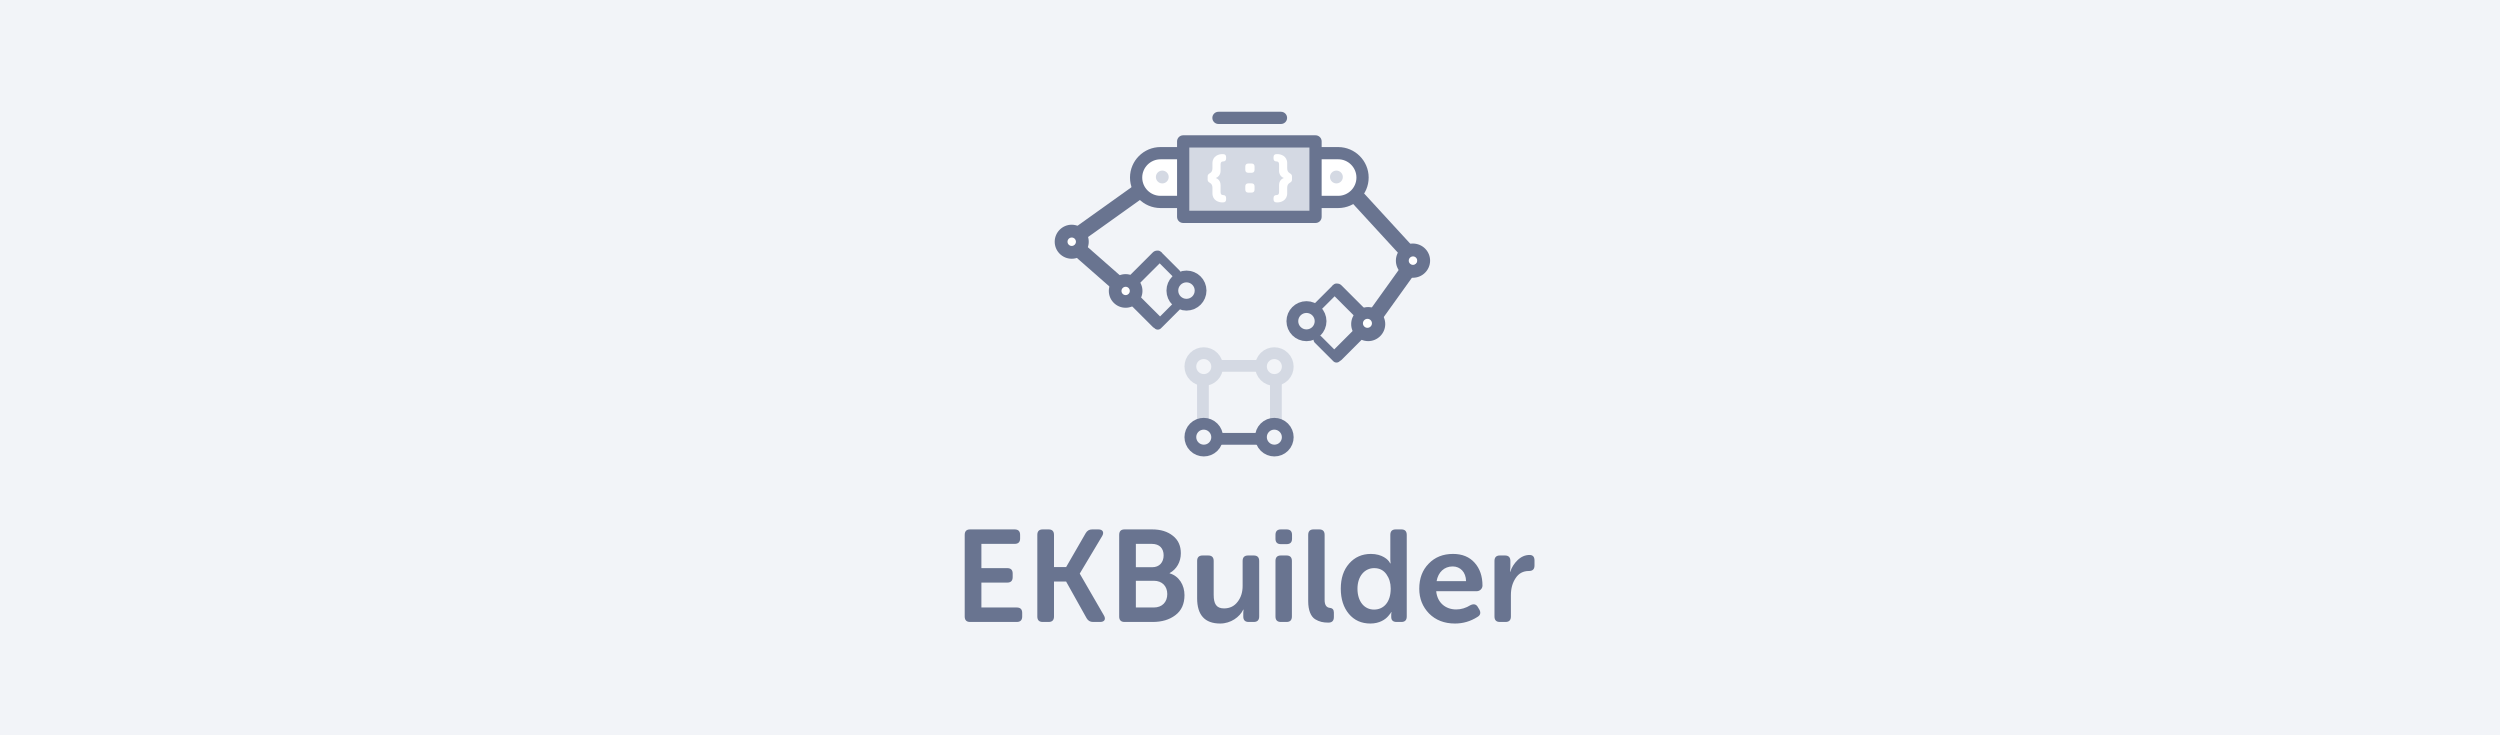 <?xml version="1.0" encoding="UTF-8"?>
<svg width="850px" height="250px" viewBox="0 0 850 250" version="1.1" xmlns="http://www.w3.org/2000/svg" xmlns:xlink="http://www.w3.org/1999/xlink">
    <!-- Generator: Sketch 53 (72520) - https://sketchapp.com -->
    <title>Artboard</title>
    <desc>Created with Sketch.</desc>
    <g id="Artboard" stroke="none" stroke-width="1" fill="none" fill-rule="evenodd">
        <rect id="Rectangle" fill="#F2F4F8" x="0" y="0" width="850" height="250"></rect>
        <g id="Group-3" transform="translate(328, 38)">
            <g id="Group-2" transform="translate(30.6, 0)">
                <path d="M122.948,51.2 L108,71.002" id="Fill-3" fill="#04346E"></path>
                <g id="Group-28" transform="translate(62.8, 98.8) rotate(-90) translate(-62.8, -98.8) translate(44, 80)" stroke-width="4">
                    <path d="M11.723,6.4 L26.461,6.4" id="Shape" stroke="#D4D9E3"></path>
                    <path d="M11.723,31.2 L26.461,31.2" id="Shape" stroke="#D4D9E3"></path>
                    <ellipse id="Oval" stroke="#697490" transform="translate(6.967, 30.68) rotate(-45) translate(-6.967, -30.68) " cx="6.967" cy="30.68" rx="4.567" ry="4.546"></ellipse>
                    <path d="M6.4,11.436 L6.4,26.108" id="Shape" stroke="#697490"></path>
                    <ellipse id="Oval" stroke="#D4D9E3" transform="translate(30.967, 30.68) rotate(-45) translate(-30.967, -30.68) " cx="30.967" cy="30.68" rx="4.567" ry="4.546"></ellipse>
                    <path d="M31.2,11.436 L31.2,26.108" id="Shape" stroke="#D4D9E3"></path>
                    <ellipse id="Oval" stroke="#D4D9E3" transform="translate(30.967, 6.68) rotate(-45) translate(-30.967, -6.68) " cx="30.967" cy="6.68" rx="4.567" ry="4.546"></ellipse>
                    <ellipse id="Oval" stroke="#697490" transform="translate(6.967, 6.68) rotate(-45) translate(-6.967, -6.68) " cx="6.967" cy="6.68" rx="4.567" ry="4.546"></ellipse>
                </g>
                <path d="M122.148,50.4 L107.2,70.202" id="Fill-3" fill="#FFFFFF"></path>
                <path d="M124.262,48.165 C124.053,48.008 123.829,47.9 123.597,47.814 L98.305,20.275 C97.462,19.113 95.839,18.852 94.674,19.695 C93.512,20.534 93.253,22.161 94.094,23.322 L119.199,50.657 L104.837,70.693 C103.972,71.838 104.201,73.468 105.346,74.333 C105.813,74.686 106.364,74.858 106.909,74.858 C107.696,74.858 108.474,74.502 108.986,73.824 L123.996,52.886 C124.071,52.841 124.149,52.806 124.22,52.755 C124.696,52.41 125.022,51.934 125.181,51.413 C125.273,51.114 125.292,50.801 125.275,50.489 C125.357,49.62 125.009,48.73 124.262,48.165" id="Fill-5" fill="#697490"></path>
                <path d="M106.232,67.75 L97.496,59.012 C97.054,58.572 96.473,58.379 95.897,58.403 C95.476,58.378 95.048,58.513 94.727,58.836 L94.708,58.855 C94.631,58.912 94.539,58.942 94.469,59.012 C94.401,59.082 94.371,59.173 94.313,59.249 L88.45,65.111 C87.85,65.712 87.85,66.684 88.45,67.285 C89.049,67.883 90.024,67.883 90.624,67.285 L95.171,62.737 L103.208,70.773 C104.043,71.609 105.397,71.609 106.232,70.773 C107.066,69.938 107.066,68.585 106.232,67.75" id="Fill-7" fill="#697490"></path>
                <path d="M106.232,72.626 C105.397,71.791 104.043,71.791 103.208,72.626 L95.042,80.793 L90.624,76.373 C90.024,75.774 89.049,75.774 88.45,76.373 C87.85,76.974 87.85,77.946 88.45,78.547 L94.727,84.823 C95.328,85.422 96.3,85.422 96.899,84.823 C96.92,84.802 96.926,84.773 96.945,84.753 C97.139,84.653 97.332,84.551 97.496,84.389 L106.232,75.651 C107.066,74.815 107.066,73.461 106.232,72.626" id="Fill-9" fill="#697490"></path>
                <path d="M106.591,66.4 C103.442,66.4 100.844,68.961 100.801,72.107 C100.779,73.654 101.36,75.117 102.438,76.227 C103.517,77.337 104.962,77.96 106.509,77.982 C106.517,77.982 106.583,77.983 106.592,77.983 C109.739,77.983 112.336,75.422 112.382,72.274 C112.427,69.08 109.868,66.445 106.591,66.4" id="Fill-13" fill="#697490"></path>
                <path d="M106.352,70.4 C105.498,70.4 104.812,71.076 104.8,71.908 C104.793,72.317 104.947,72.704 105.233,72.997 C105.517,73.29 105.899,73.455 106.308,73.461 L106.331,73.461 C107.163,73.461 107.85,72.784 107.861,71.952 C107.873,71.109 107.198,70.411 106.352,70.4" id="Fill-11" fill="#FFFFFF"></path>
                <path d="M121.745,48.8 C120.784,48.8 120.013,49.56 120,50.495 C119.992,50.955 120.166,51.391 120.487,51.72 C120.807,52.049 121.236,52.235 121.696,52.242 L121.719,52.242 C122.655,52.242 123.429,51.481 123.44,50.545 C123.455,49.597 122.694,48.813 121.745,48.8" id="Fill-15" fill="#FFFFFF"></path>
                <path d="M121.816,52.057 L121.795,52.057 C121.41,52.052 121.052,51.896 120.784,51.621 C120.514,51.345 120.37,50.98 120.377,50.596 C120.388,49.813 121.033,49.176 121.837,49.176 C122.631,49.187 123.269,49.843 123.257,50.637 C123.246,51.42 122.599,52.057 121.816,52.057 M121.815,44.8 C118.653,44.8 116.045,47.372 116.001,50.532 C115.978,52.085 116.562,53.555 117.645,54.67 C118.729,55.784 120.18,56.41 121.734,56.432 C121.74,56.432 121.808,56.434 121.816,56.434 C124.978,56.434 127.586,53.862 127.633,50.699 C127.677,47.492 125.106,44.845 121.815,44.8" id="Fill-17" fill="#697490"></path>
                <path d="M38.516,20.756 C37.913,19.246 35.971,18.78 34.57,19.602 L3.676,41.676 C2.936,42.11 2.503,42.853 2.419,43.643 C2.414,43.685 2.413,43.724 2.41,43.764 C2.403,43.858 2.397,43.949 2.402,44.043 C2.411,44.752 2.701,45.455 3.276,45.961 L21.927,62.322 C22.42,62.755 23.03,62.968 23.639,62.968 C24.361,62.968 25.08,62.667 25.594,62.082 C26.54,61.004 26.432,59.361 25.354,58.415 L9.119,44.171 L37.417,23.959 C37.983,23.627 38.376,23.113 38.566,22.536 C38.756,21.968 38.748,21.337 38.516,20.756" id="Fill-19" fill="#697490"></path>
                <path d="M42.408,53.912 L36.546,48.05 C36.487,47.974 36.458,47.882 36.389,47.813 C36.319,47.743 36.228,47.713 36.15,47.654 L36.132,47.637 C35.811,47.314 35.383,47.179 34.96,47.203 C34.386,47.18 33.804,47.373 33.364,47.813 L24.626,56.549 C23.791,57.386 23.791,58.739 24.626,59.574 C25.463,60.409 26.816,60.409 27.651,59.574 L35.687,51.536 L40.236,56.085 C40.835,56.684 41.808,56.684 42.408,56.085 C43.008,55.485 43.008,54.512 42.408,53.912" id="Fill-21" fill="#697490"></path>
                <path d="M42.408,65.174 C41.808,64.575 40.835,64.575 40.236,65.174 L35.818,69.592 L27.651,61.427 C26.816,60.591 25.463,60.591 24.626,61.427 C23.791,62.261 23.791,63.616 24.626,64.451 L33.364,73.188 C33.526,73.35 33.72,73.454 33.912,73.552 C33.931,73.575 33.939,73.602 33.96,73.622 C34.56,74.222 35.533,74.222 36.132,73.622 L42.408,67.347 C43.008,66.747 43.008,65.774 42.408,65.174" id="Fill-23" fill="#697490"></path>
                <path d="M25.842,60.945 C25.854,59.997 25.094,59.213 24.145,59.2 C23.184,59.2 22.413,59.96 22.4,60.895 C22.394,61.355 22.566,61.791 22.887,62.12 C23.206,62.449 23.636,62.634 24.095,62.642 L24.121,62.642 C25.056,62.642 25.827,61.88 25.842,60.945" id="Fill-25" fill="#FFFFFF"></path>
                <path d="M24.098,62.335 C23.72,62.33 23.367,62.177 23.103,61.906 C22.839,61.635 22.698,61.276 22.703,60.898 C22.713,60.128 23.348,59.502 24.139,59.502 C24.92,59.513 25.546,60.158 25.535,60.938 C25.524,61.708 24.889,62.335 24.119,62.335 L24.098,62.335 Z M24.118,55.2 C21.009,55.2 18.445,57.729 18.401,60.836 C18.38,62.364 18.953,63.807 20.018,64.903 C21.083,65.999 22.509,66.615 24.037,66.637 L24.119,66.637 C27.227,66.637 29.792,64.108 29.837,61 C29.881,57.848 27.352,55.246 24.118,55.2 L24.118,55.2 Z" id="Fill-27" fill="#697490"></path>
                <path d="M7.442,44.145 C7.454,43.197 6.694,42.413 5.746,42.4 C4.786,42.4 4.014,43.16 4,44.095 C3.994,44.555 4.166,44.991 4.487,45.32 C4.806,45.649 5.236,45.834 5.695,45.842 L5.721,45.842 C6.656,45.842 7.429,45.08 7.442,44.145" id="Fill-29" fill="#FFFFFF"></path>
                <path d="M5.766,45.62 C5.384,45.615 5.026,45.46 4.76,45.186 C4.492,44.912 4.348,44.549 4.354,44.166 C4.365,43.387 5.007,42.754 5.807,42.754 C6.598,42.764 7.231,43.417 7.221,44.207 C7.209,44.986 6.566,45.62 5.788,45.62 L5.766,45.62 Z M5.786,38.4 C2.64,38.4 0.044,40.959 0.001,44.102 C-0.021,45.649 0.56,47.11 1.638,48.219 C2.715,49.328 4.158,49.951 5.704,49.973 C5.712,49.973 5.778,49.974 5.788,49.974 C8.932,49.974 11.528,47.415 11.573,44.269 C11.618,41.08 9.059,38.446 5.786,38.4 L5.786,38.4 Z" id="Fill-31" fill="#697490"></path>
                <path d="M75.41,30.181 C74.823,30.181 74.4,29.706 74.4,29.119 L74.4,14.664 C74.4,14.077 74.823,13.6 75.41,13.6 L96.659,13.6 C96.662,13.6 96.663,13.602 96.667,13.602 C96.678,13.602 96.689,13.6 96.7,13.6 C101.279,13.6 104.989,17.312 104.989,21.891 C104.989,26.469 101.279,30.181 96.7,30.181 C96.689,30.181 96.678,30.181 96.667,30.18 C96.663,30.181 96.662,30.181 96.659,30.181 L75.41,30.181 Z" id="Fill-34" fill="#FFFFFF"></path>
                <path d="M76.157,28.58 L96.28,28.58 C96.32,28.58 96.356,28.578 96.406,28.58 C99.817,28.564 102.587,25.784 102.587,22.369 C102.587,18.944 99.8,16.157 96.377,16.157 L96.336,16.157 L96.336,16.157 L76.157,16.157 L76.157,28.58 Z M96.377,32.738 C96.363,32.737 96.35,32.737 96.336,32.738 L75.087,32.738 C73.355,32.738 72,31.358 72,29.596 L72,15.141 C72,13.379 73.355,12 75.087,12 L96.336,12 L96.387,12 C102.117,12.021 106.745,16.665 106.745,22.369 C106.745,28.087 102.094,32.738 96.377,32.738 L96.377,32.738 Z" id="Fill-36" fill="#697490"></path>
                <path d="M93.6,22.18 C93.6,20.976 94.576,20 95.78,20 C96.986,20 97.961,20.976 97.961,22.18 C97.961,23.384 96.986,24.361 95.78,24.361 C94.576,24.361 93.6,23.384 93.6,22.18" id="Fill-38" fill="#D4D9E3"></path>
                <path d="M57.579,13.6 C58.166,13.6 58.589,14.076 58.589,14.662 L58.589,29.117 C58.589,29.704 58.166,30.181 57.579,30.181 L36.33,30.181 C36.327,30.181 36.324,30.18 36.322,30.18 C36.311,30.18 36.302,30.181 36.291,30.181 C31.712,30.181 28,26.469 28,21.891 C28,17.312 31.712,13.6 36.291,13.6 L36.322,13.6 L36.33,13.6 L57.579,13.6 Z" id="Fill-40" fill="#FFFFFF"></path>
                <path d="M36.001,16.159 C32.545,16.159 29.759,18.945 29.759,22.369 C29.759,25.795 32.545,28.581 35.969,28.581 L36.009,28.581 L36.009,28.581 L56.189,28.581 L56.189,16.159 L36.047,16.159 L36.001,16.159 Z M57.259,32.738 L36.009,32.738 L35.941,32.738 C30.218,32.707 25.6,28.067 25.6,22.369 C25.6,16.652 30.252,12 35.969,12 L35.969,12.002 C35.983,12 35.996,12 36.009,12 L57.259,12 C58.991,12 60.348,13.38 60.348,15.143 L60.348,29.597 C60.348,31.359 58.991,32.738 57.259,32.738 L57.259,32.738 Z" id="Fill-42" fill="#697490"></path>
                <polygon id="Fill-44" fill="#D4D9E3" points="43.103 35.259 88.8 35.259 88.8 9.6 43.103 9.6"></polygon>
                <path d="M45.759,33.659 L86.604,33.659 L86.604,12.157 L45.759,12.157 L45.759,33.659 Z M43.68,37.818 C42.53,37.818 41.6,36.887 41.6,35.739 L41.6,10.079 C41.6,8.93 42.53,8 43.68,8 L88.683,8 C89.831,8 90.761,8.93 90.761,10.079 L90.761,35.739 C90.761,36.887 89.831,37.818 88.683,37.818 L43.68,37.818 Z" id="Fill-46" fill="#697490"></path>
                <path d="M38.761,22.18 C38.761,23.384 37.784,24.361 36.58,24.361 C35.376,24.361 34.4,23.384 34.4,22.18 C34.4,20.976 35.376,20 36.58,20 C37.784,20 38.761,20.976 38.761,22.18" id="Fill-52" fill="#D4D9E3"></path>
                <path d="M76.934,4.157 L55.68,4.157 C54.53,4.157 53.6,3.227 53.6,2.079 C53.6,0.93 54.53,-4.4408921e-16 55.68,-4.4408921e-16 L76.934,-4.4408921e-16 C78.082,-4.4408921e-16 79.012,0.93 79.012,2.079 C79.012,3.227 78.082,4.157 76.934,4.157" id="Fill-53" fill="#697490"></path>
                <circle id="big-dot-copy" stroke="#697490" stroke-width="4" cx="44.8" cy="60.8" r="4.8"></circle>
                <circle id="big-dot-copy-2" stroke="#697490" stroke-width="4" cx="85.6" cy="71.2" r="4.8"></circle>
                <g id="Group" transform="translate(52, 14.4)" fill="#FFFFFF" fill-rule="nonzero">
                    <path d="M1.632,13.306 L1.632,11.424 C1.632,10.694 1.382,10.157 0.864,9.83 C0.25,9.466 0,9.235 0,8.678 L0,7.603 C0,7.046 0.23,6.816 0.845,6.432 C1.363,6.144 1.632,5.587 1.632,4.8 L1.632,3.11 C1.632,0.557 3.917,0 4.877,0 L5.222,0 C5.933,0 6.278,0.346 6.278,1.056 L6.278,1.44 C6.278,2.15 5.933,2.496 5.222,2.496 C4.666,2.496 4.397,2.842 4.397,3.514 L4.397,5.664 C4.397,7.2 3.379,7.891 2.938,8.045 L2.784,8.102 L2.784,8.141 C2.784,8.141 4.397,8.563 4.397,10.56 L4.397,12.902 C4.397,13.574 4.666,13.92 5.222,13.92 C5.933,13.92 6.278,14.266 6.278,14.976 L6.278,15.36 C6.278,16.07 5.933,16.416 5.222,16.416 L4.877,16.416 C3.917,16.416 1.632,15.859 1.632,13.306 Z" id="Path"></path>
                    <path d="M14.893,6.349 L13.856,6.349 C13.146,6.349 12.8,6.003 12.8,5.293 L12.8,4.256 C12.8,3.546 13.146,3.2 13.856,3.2 L14.893,3.2 C15.603,3.2 15.949,3.546 15.949,4.256 L15.949,5.293 C15.949,6.003 15.603,6.349 14.893,6.349 Z M12.8,12.032 L12.8,10.995 C12.8,10.285 13.146,9.939 13.856,9.939 L14.893,9.939 C15.603,9.939 15.949,10.285 15.949,10.995 L15.949,12.032 C15.949,12.742 15.603,13.088 14.893,13.088 L13.856,13.088 C13.146,13.088 12.8,12.742 12.8,12.032 Z" id="Combined-Shape"></path>
                    <path d="M22.4,15.36 L22.4,14.976 C22.4,14.266 22.746,13.92 23.456,13.92 C24.013,13.92 24.282,13.574 24.282,12.902 L24.282,10.56 C24.282,8.966 25.318,8.352 25.722,8.198 L25.894,8.141 L25.894,8.102 C25.818,8.083 25.702,8.045 25.318,7.814 C24.858,7.488 24.282,6.854 24.282,5.664 L24.282,3.514 C24.282,2.842 24.013,2.496 23.456,2.496 C22.746,2.496 22.4,2.15 22.4,1.44 L22.4,1.056 C22.4,0.346 22.746,0 23.456,0 L23.802,0 C24.762,0 27.046,0.557 27.046,3.11 L27.046,4.8 C27.046,5.587 27.315,6.144 27.834,6.432 C28.448,6.816 28.678,7.046 28.678,7.603 L28.678,8.678 C28.678,9.235 28.429,9.466 27.814,9.83 C27.296,10.157 27.046,10.694 27.046,11.424 L27.046,13.306 C27.046,15.859 24.762,16.416 23.802,16.416 L23.456,16.416 C22.746,16.416 22.4,16.07 22.4,15.36 Z" id="Path"></path>
                </g>
            </g>
            <path d="M2.84217094e-14,171.607 L2.84217094e-14,143.861 C2.84217094e-14,142.62 0.62,142 1.817,142 L16.975,142 C18.216,142 18.837,142.62 18.837,143.861 L18.837,145.102 C18.837,146.299 18.216,146.92 16.975,146.92 L5.673,146.92 L5.673,155.163 L14.449,155.163 C15.69,155.163 16.31,155.784 16.31,156.981 L16.31,158.222 C16.31,159.463 15.69,160.083 14.449,160.083 L5.673,160.083 L5.673,168.548 L17.684,168.548 C18.925,168.548 19.546,169.169 19.546,170.366 L19.546,171.607 C19.546,172.848 18.925,173.468 17.684,173.468 L1.817,173.468 C0.62,173.468 2.84217094e-14,172.848 2.84217094e-14,171.607 Z M24.687,171.607 L24.687,143.861 C24.687,142.62 25.307,142 26.504,142 L28.543,142 C29.74,142 30.36,142.62 30.36,143.861 L30.36,154.809 L34.482,154.809 L41.13,143.285 C41.618,142.443 42.327,142 43.302,142 L45.474,142 C46.936,142 47.468,142.975 46.759,144.216 L39.136,156.981 L39.136,157.069 L47.335,171.252 C48.089,172.537 47.512,173.468 46.05,173.468 L43.612,173.468 C42.637,173.468 41.928,173.025 41.44,172.183 L34.482,159.729 L30.36,159.729 L30.36,171.607 C30.36,172.848 29.74,173.468 28.543,173.468 L26.504,173.468 C25.307,173.468 24.687,172.848 24.687,171.607 Z M52.521,171.607 L52.521,143.861 C52.521,142.62 53.141,142 54.338,142 L63.734,142 C66.615,142 68.964,142.709 70.781,144.172 C72.598,145.59 73.485,147.584 73.485,150.111 C73.485,153.08 72.022,155.562 69.673,156.848 L69.673,156.936 C72.909,157.867 74.726,160.97 74.726,164.338 C74.726,167.307 73.706,169.612 71.623,171.163 C69.584,172.715 67.014,173.468 63.867,173.468 L54.338,173.468 C53.141,173.468 52.521,172.848 52.521,171.607 Z M58.194,146.92 L58.194,154.853 L63.778,154.853 C66.216,154.853 67.634,153.169 67.634,150.82 C67.634,148.471 66.26,146.92 63.645,146.92 L58.194,146.92 Z M58.194,159.463 L58.194,168.548 L64.31,168.548 C67.147,168.548 68.875,166.687 68.875,163.983 C68.875,161.324 67.147,159.463 64.31,159.463 L58.194,159.463 Z M79.025,165.402 L79.025,152.726 C79.025,151.485 79.645,150.864 80.886,150.864 L82.792,150.864 C84.033,150.864 84.654,151.485 84.654,152.726 L84.654,164.249 C84.654,167.263 85.54,168.859 88.155,168.859 C90.105,168.859 91.657,168.105 92.765,166.643 C93.917,165.18 94.493,163.363 94.493,161.235 L94.493,152.726 C94.493,151.485 95.114,150.864 96.355,150.864 L98.26,150.864 C99.501,150.864 100.122,151.485 100.122,152.726 L100.122,171.607 C100.122,172.848 99.501,173.468 98.26,173.468 L96.532,173.468 C95.335,173.468 94.715,172.848 94.715,171.607 L94.715,170.277 L94.803,169.258 L94.715,169.258 C93.518,171.784 90.46,174 86.87,174 C81.64,174 79.025,171.119 79.025,165.402 Z M109.429,147.008 L107.479,147.008 C106.283,147.008 105.662,146.388 105.662,145.191 L105.662,143.861 C105.662,142.62 106.283,142 107.479,142 L109.429,142 C110.67,142 111.291,142.62 111.291,143.861 L111.291,145.191 C111.291,146.388 110.67,147.008 109.429,147.008 Z M105.662,171.607 L105.662,152.726 C105.662,151.485 106.283,150.864 107.479,150.864 L109.429,150.864 C110.626,150.864 111.247,151.485 111.247,152.726 L111.247,171.607 C111.247,172.848 110.626,173.468 109.429,173.468 L107.479,173.468 C106.283,173.468 105.662,172.848 105.662,171.607 Z M116.787,166.421 L116.787,143.861 C116.787,142.62 117.407,142 118.604,142 L120.554,142 C121.751,142 122.371,142.62 122.371,143.861 L122.371,165.978 C122.371,167.662 122.947,168.548 124.144,168.681 C125.075,168.77 125.518,169.302 125.518,170.277 L125.518,171.784 C125.518,173.069 124.898,173.69 123.657,173.69 C121.884,173.69 120.598,173.424 119.136,172.537 C117.673,171.607 116.787,169.479 116.787,166.421 Z M127.867,162.166 C127.867,158.62 128.798,155.784 130.704,153.612 C132.609,151.44 135.091,150.332 138.105,150.332 C141.961,150.332 144.044,152.327 144.488,153.258 L144.709,153.568 L144.798,153.568 C144.753,153.169 144.709,152.77 144.709,152.283 L144.709,143.861 C144.709,142.62 145.33,142 146.526,142 L148.476,142 C149.673,142 150.294,142.62 150.294,143.861 L150.294,171.607 C150.294,172.848 149.673,173.468 148.476,173.468 L146.837,173.468 C145.64,173.468 145.019,172.892 145.019,171.784 L145.019,170.898 L145.108,170.1 L145.019,170.1 C144.886,170.321 144.842,170.543 144,171.474 C143.025,172.626 141.03,174 137.928,174 C134.87,174 132.432,172.892 130.615,170.72 C128.798,168.548 127.867,165.668 127.867,162.166 Z M133.54,162.166 C133.54,166.421 135.801,169.258 139.169,169.258 C142.36,169.258 144.842,166.864 144.842,162.122 C144.842,160.216 144.355,158.62 143.38,157.247 C142.404,155.873 141.03,155.163 139.213,155.163 C136.022,155.163 133.54,157.867 133.54,162.166 Z M154.548,162.166 C154.548,158.665 155.612,155.828 157.74,153.657 C159.867,151.44 162.615,150.332 166.028,150.332 C169.175,150.332 171.612,151.352 173.385,153.346 C175.158,155.341 176.044,157.911 176.044,161.102 C176.044,162.122 175.158,163.008 174.094,163.008 L160.31,163.008 C160.665,166.909 163.501,169.213 167.091,169.213 C168.776,169.213 170.416,168.726 171.967,167.751 C173.075,167.219 173.917,167.44 174.449,168.371 L174.981,169.258 C175.557,170.321 175.335,171.163 174.36,171.74 C172.011,173.247 169.44,174 166.693,174 C163.058,174 160.133,172.848 157.873,170.587 C155.657,168.283 154.548,165.49 154.548,162.166 Z M160.443,159.596 L170.46,159.596 C170.416,156.537 168.51,154.587 165.895,154.587 C163.058,154.587 160.975,156.537 160.443,159.596 Z M180.122,171.607 L180.122,152.726 C180.122,151.485 180.742,150.864 181.939,150.864 L183.668,150.864 C184.909,150.864 185.529,151.485 185.529,152.726 L185.529,154.853 L185.396,156.404 L185.485,156.404 C185.972,154.898 186.814,153.568 188.011,152.416 C189.208,151.263 190.582,150.687 192.044,150.687 C193.152,150.687 193.729,151.307 193.729,152.548 L193.729,154.277 C193.729,155.518 193.108,156.139 191.823,156.139 C189.873,156.139 188.366,156.936 187.302,158.576 C186.238,160.172 185.706,162.078 185.706,164.338 L185.706,171.607 C185.706,172.848 185.086,173.468 183.889,173.468 L181.939,173.468 C180.742,173.468 180.122,172.848 180.122,171.607 Z" id="EKBuilder" fill="#697490" fill-rule="nonzero"></path>
        </g>
    </g>
</svg>